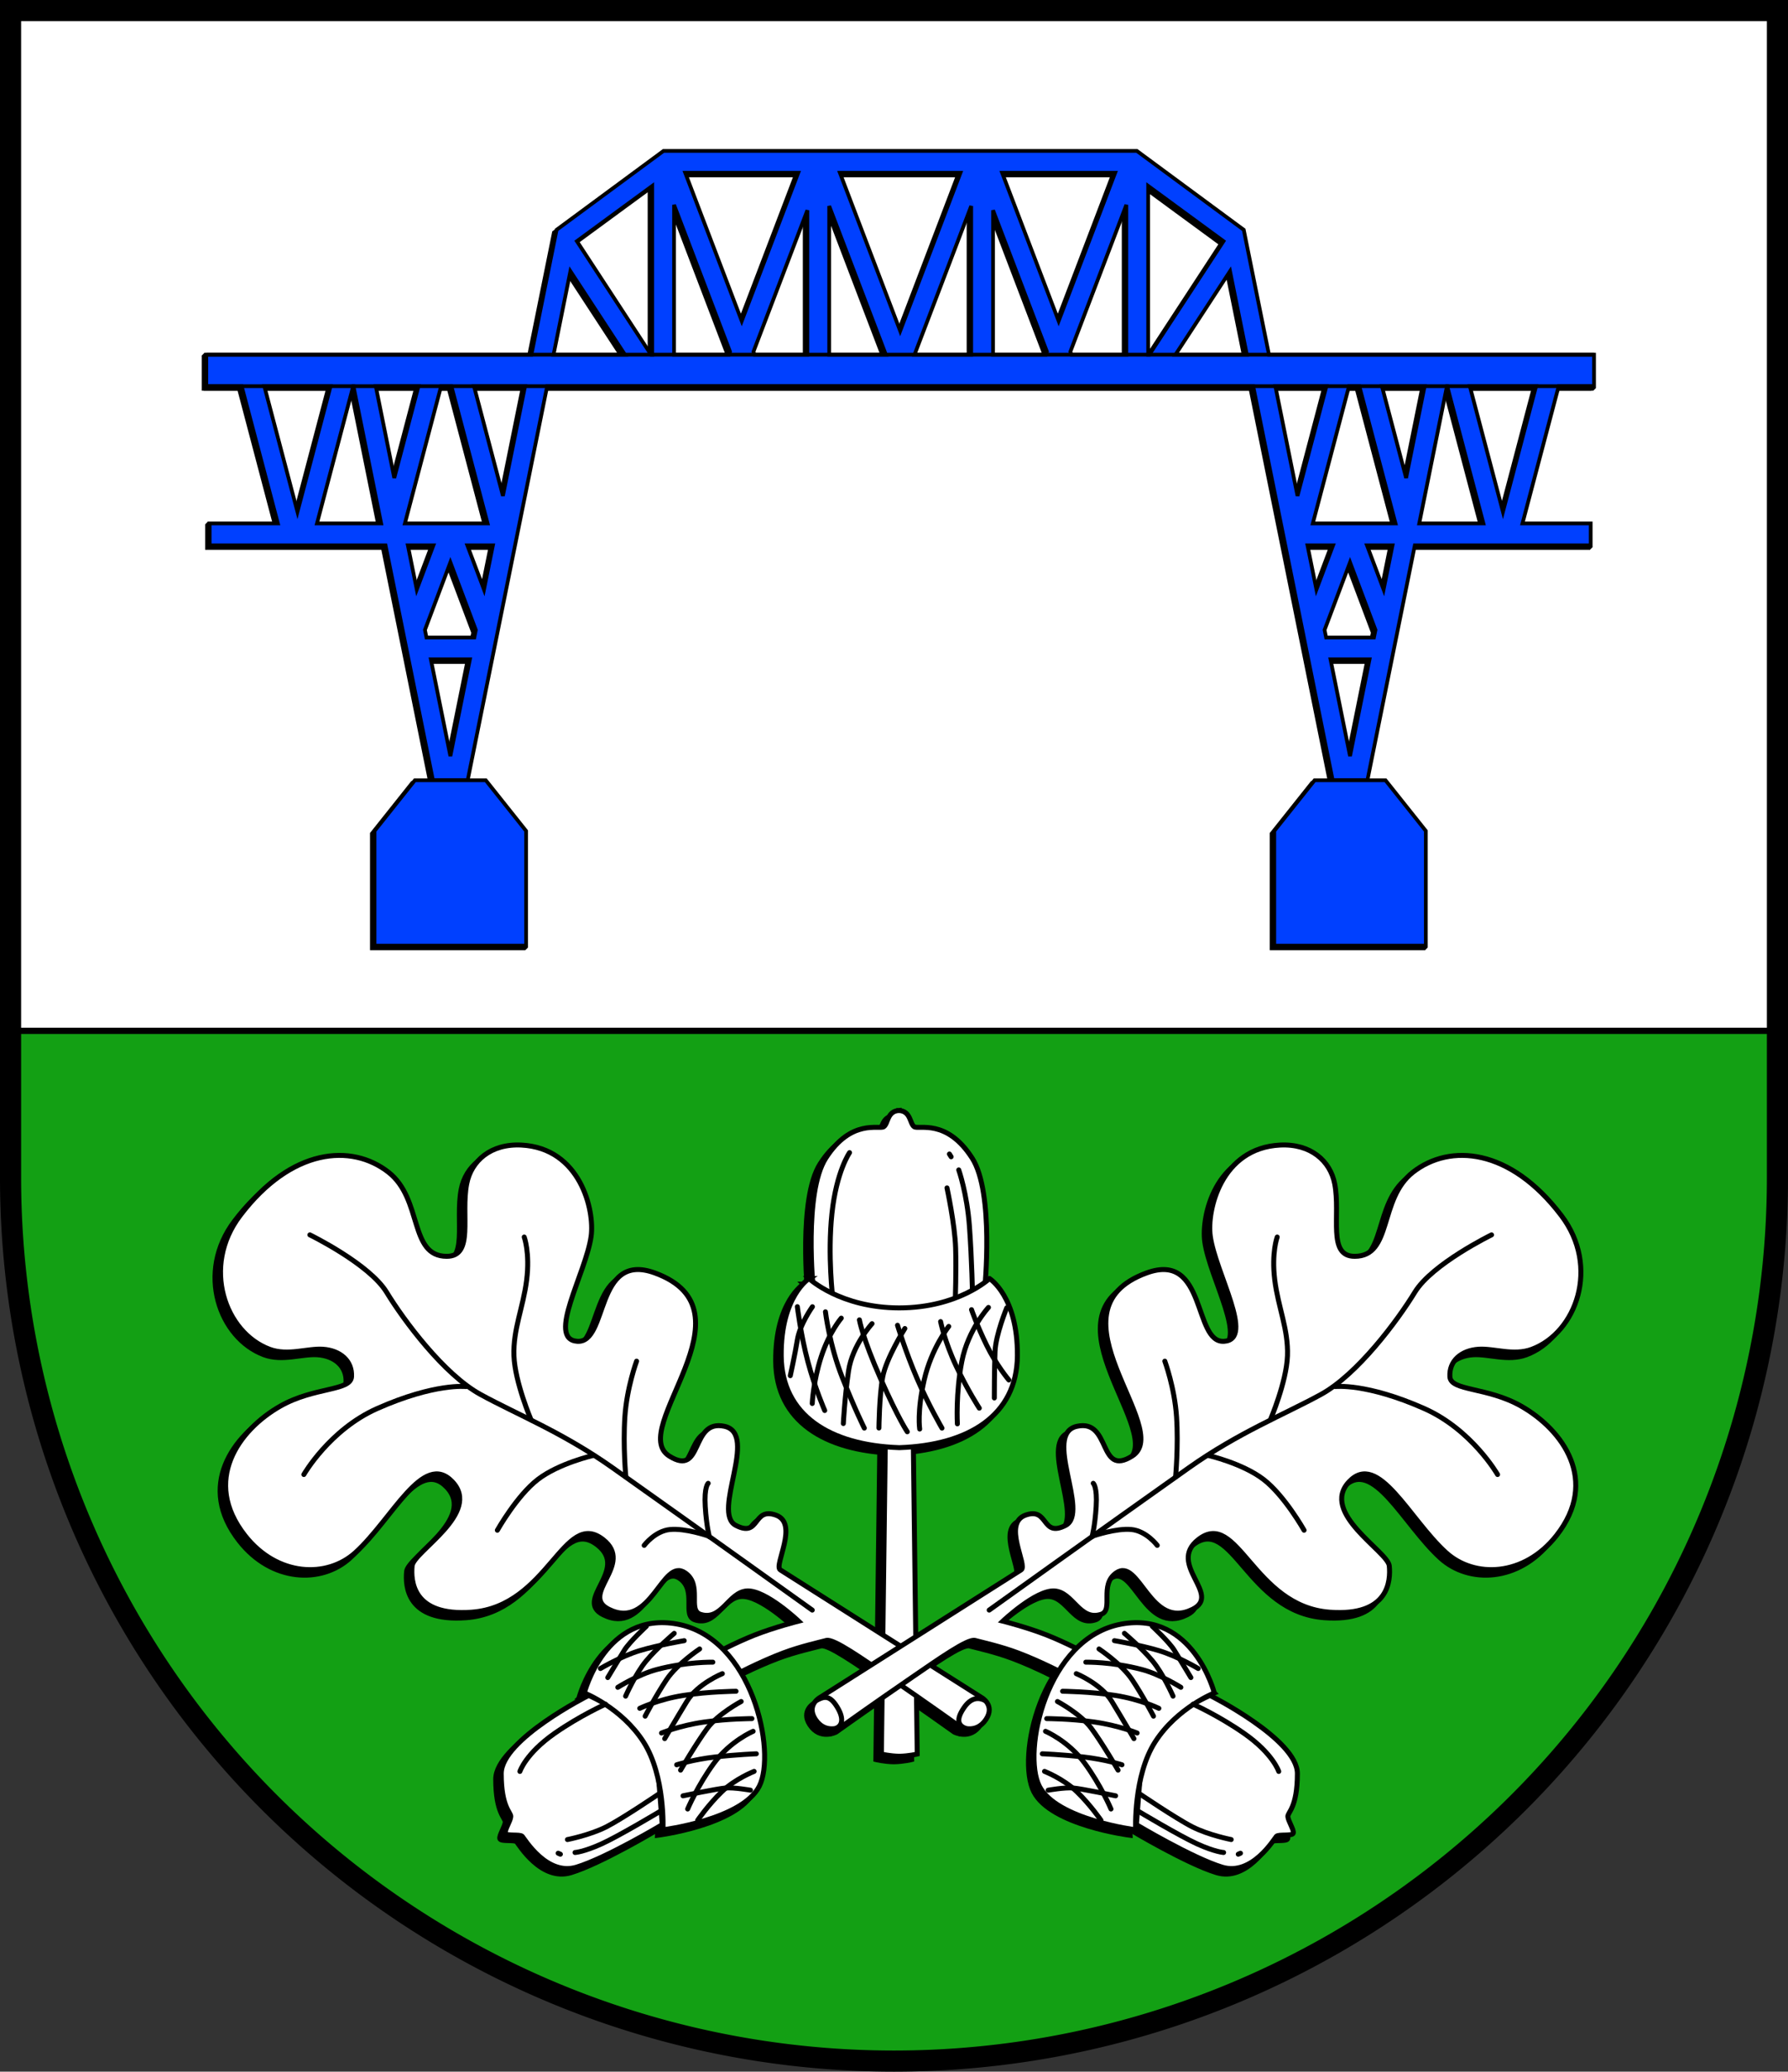 <?xml version="1.0" encoding="UTF-8" standalone="no"?>
<!-- Created with Inkscape (http://www.inkscape.org/) -->

<svg
   width="143.908mm"
   height="166.732mm"
   viewBox="0 0 143.908 166.732"
   version="1.1"
   id="svg3719"
   inkscape:version="1.2.2 (732a01da63, 2022-12-09)"
   sodipodi:docname="Wappen Hochdonn2.svg"
   xmlns:inkscape="http://www.inkscape.org/namespaces/inkscape"
   xmlns:sodipodi="http://sodipodi.sourceforge.net/DTD/sodipodi-0.dtd"
   xmlns="http://www.w3.org/2000/svg"
   xmlns:svg="http://www.w3.org/2000/svg">
  <rect x="0" y="0" width="143.908" height="166.732" fill="#333333" stroke="none"/>
  <sodipodi:namedview
     id="namedview3721"
     pagecolor="#ffffff"
     bordercolor="#666666"
     borderopacity="1.0"
     inkscape:showpageshadow="2"
     inkscape:pageopacity="0.0"
     inkscape:pagecheckerboard="false"
     inkscape:deskcolor="#d1d1d1"
     inkscape:document-units="mm"
     showgrid="false"
     inkscape:zoom="0.84942223"
     inkscape:cx="272.53819"
     inkscape:cy="316.09721"
     inkscape:current-layer="layer1"
     showguides="true" />
  <defs
     id="defs3716" />
  <g
     inkscape:label="Ebene 1"
     inkscape:groupmode="layer"
     id="layer1"
     transform="translate(-534.631,-68.909)">
    <g
       id="g3310"
       transform="translate(319.653,200.326)">
      <path
         id="path947"
         style="fill:#ffffff;stroke:none;stroke-width:1.7;stroke-linecap:round;stroke-dasharray:none"
         d="m 215.828,-130.567 v 93.928 a 71.104,71.104 0 0 0 71.104,71.104 71.104,71.104 0 0 0 71.104,-71.104 v -93.928 z" />
      <path
         id="rect1168"
         style="fill:#13a014;fill-opacity:1;stroke:#000000;stroke-width:0.5;stroke-linecap:round;stroke-dasharray:none"
         d="m 215.828,-48.451 v 11.813 a 71.104,71.104 0 0 0 71.104,71.104 71.104,71.104 0 0 0 71.104,-71.104 v -11.813 z" />
      <path
         id="path2392"
         style="fill:none;stroke:#000000;stroke-width:1.7;stroke-linecap:round;stroke-dasharray:none"
         d="m 215.828,-130.567 v 93.928 a 71.104,71.104 0 0 0 71.104,71.104 71.104,71.104 0 0 0 71.104,-71.104 v -93.928 z" />
      <g
         id="g2193"
         transform="translate(-29.233,-119.422)">
        <g
           id="g2137"
           transform="translate(-156.051,-73.628)">
          <g
             id="g2121"
             style="fill:#000000;stroke:#000000"
             transform="translate(-0.215,0.215)">
            <g
               id="g2115"
               transform="translate(147.871,1.258)"
               style="fill:#000000;stroke:#000000">
              <path
                 id="path2109"
                 style="fill:#000000;fill-opacity:1;stroke:#000000;stroke-width:0.3;stroke-dasharray:none"
                 d="m 305.796,72.52 -7.909,5.837 -0.697,0.514 -0.252,1.249 -1.777,8.799 h -13.04 -1.794 -11.33 v 2.537 h 2.847 l 2.913,11.047 h -5.49 v 1.758 h 2.977 2.977 2.216 5.257 0.727 l 0.473,2.344 0.436,2.16 0.436,2.16 v 5.2e-4 l 0.149,0.74 h 5.1e-4 l 0.232,1.149 v 5.2e-4 l 0.335,1.662 1.754,8.697 h 2.796 l 1.985,-9.844 v -5.2e-4 l 0.335,-1.66 0.152,-0.755 0.425,-2.105 0.159,-0.788 0.788,-3.906 0.357,-1.769 0.232,-1.152 1.964,-9.738 h 28.413 28.413 l 1.964,9.738 0.232,1.152 0.357,1.769 0.788,3.906 0.159,0.788 0.425,2.105 0.152,0.755 0.335,1.66 v 5.2e-4 l 1.985,9.844 h 2.796 l 1.754,-8.697 0.335,-1.662 v -5.2e-4 l 0.232,-1.149 h 5.2e-4 l 0.149,-0.74 v -5.2e-4 l 0.436,-2.16 0.436,-2.16 0.473,-2.344 h 0.727 5.257 2.216 2.977 2.977 v -1.758 h -5.49 l 2.913,-11.047 h 2.847 V 88.919 h -11.33 -1.794 -13.04 l -1.777,-8.799 -0.252,-1.249 -0.697,-0.514 -7.909,-5.837 h -0.15 -2.781 -16.116 -16.116 -2.781 z m 1.744,1.758 h 9.101 l -4.55,11.936 z m 12.449,0 h 4.854 4.854 l -4.854,12.734 z m 13.058,0 h 9.101 l -4.551,11.936 z m -28.162,1.061 V 88.919 h -0.095 l -5.969,-9.132 z m 39.917,0 6.064,4.448 -5.969,9.132 h -0.095 z m -38.159,1.521 4.507,11.822 -0.09,0.238 h -4.416 z m 36.402,0 V 88.919 h -4.416 l -0.09,-0.238 z m -23.916,0.096 4.561,11.964 h -4.561 z m 11.43,0 V 88.919 h -4.561 z m -13.187,0.341 V 88.919 h -4.25 l -0.09,-0.238 z m 14.945,0 4.34,11.385 -0.09,0.238 h -4.25 z m -34.018,4.904 4.392,6.719 h -5.747 z m 53.091,0 1.355,6.719 h -5.747 z m -77.725,9.256 h 5.334 l -2.667,10.114 z m 7.152,0 h 0.024 l 2.228,11.047 h -5.166 z m 1.818,0 h 3.439 l -1.949,7.389 z m 5.257,0 h 0.832 l 2.913,11.047 h -6.658 z m 2.649,0 h 4.11 l -1.782,8.827 z m 64.498,0 h 4.11 l -2.328,8.827 z m 5.927,0 h 0.832 l 2.913,11.047 h -6.658 z m 2.649,0 h 3.439 l -1.49,7.389 z m 5.233,0 h 0.024 l 2.913,11.047 h -5.166 z m 1.842,0 h 5.334 l -2.667,10.114 z M 285.217,104.261 h 2.06 l -1.342,3.563 z m 4.785,0 h 2.063 l -0.72,3.566 z m 67.622,0 h 2.063 l -1.343,3.566 z m 4.787,0 h 2.06 l -0.719,3.563 z m -73.771,1.37 2.049,5.444 -0.122,0.608 h -3.852 l -0.123,-0.611 z m 72.409,0 2.048,5.441 -0.123,0.611 h -3.852 l -0.122,-0.608 z m -73.98,7.81 h 3.143 l -1.572,7.787 z m 72.408,0 h 3.143 l -1.571,7.787 z" />
              <path
                 id="path2111"
                 style="fill:#000000;fill-opacity:1;stroke:#000000;stroke-width:0.3;stroke-dasharray:none"
                 d="m 285.782,123.173 -3.246,4.079 v 9.233 h 6.1 6.1 v -9.233 l -3.246,-4.079 h -2.854 z" />
              <path
                 id="path2113"
                 style="fill:#000000;fill-opacity:1;stroke:#000000;stroke-width:0.3;stroke-dasharray:none"
                 d="m 363.905,123.173 3.246,4.079 v 9.233 h -6.1 -6.1 v -9.233 l 3.246,-4.079 h 2.854 z"
                 inkscape:transform-center-x="-36.207601"
                 inkscape:transform-center-y="15.730932" />
            </g>
            <path
               style="fill:#000000;fill-opacity:1;stroke:#000000;stroke-width:0.3;stroke-dasharray:none"
               d="M 416.87,90.178 H 528.559"
               id="path2117" />
            <path
               style="fill:#000000;fill-opacity:1;stroke:#000000;stroke-width:0.3;stroke-dasharray:none"
               d="M 416.87,92.714 H 528.559"
               id="path2119" />
          </g>
          <g
             id="g2107">
            <g
               id="g1965"
               transform="translate(147.871,1.258)">
              <path
                 id="rect1080"
                 style="fill:#0040ff;fill-opacity:1;stroke:#000000;stroke-width:0.3;stroke-dasharray:none"
                 d="m 305.796,72.52 -7.909,5.837 -0.697,0.514 -0.252,1.249 -1.777,8.799 h -13.04 -1.794 -11.33 v 2.537 h 2.847 l 2.913,11.047 h -5.49 v 1.758 h 2.977 2.977 2.216 5.257 0.727 l 0.473,2.344 0.436,2.16 0.436,2.16 v 5.2e-4 l 0.149,0.74 h 5.1e-4 l 0.232,1.149 v 5.2e-4 l 0.335,1.662 1.754,8.697 h 2.796 l 1.985,-9.844 v -5.2e-4 l 0.335,-1.66 0.152,-0.755 0.425,-2.105 0.159,-0.788 0.788,-3.906 0.357,-1.769 0.232,-1.152 1.964,-9.738 h 28.413 28.413 l 1.964,9.738 0.232,1.152 0.357,1.769 0.788,3.906 0.159,0.788 0.425,2.105 0.152,0.755 0.335,1.66 v 5.2e-4 l 1.985,9.844 h 2.796 l 1.754,-8.697 0.335,-1.662 v -5.2e-4 l 0.232,-1.149 h 5.2e-4 l 0.149,-0.74 v -5.2e-4 l 0.436,-2.16 0.436,-2.16 0.473,-2.344 h 0.727 5.257 2.216 2.977 2.977 v -1.758 h -5.49 l 2.913,-11.047 h 2.847 V 88.919 h -11.33 -1.794 -13.04 l -1.777,-8.799 -0.252,-1.249 -0.697,-0.514 -7.909,-5.837 h -0.15 -2.781 -16.116 -16.116 -2.781 z m 1.744,1.758 h 9.101 l -4.55,11.936 z m 12.449,0 h 4.854 4.854 l -4.854,12.734 z m 13.058,0 h 9.101 l -4.551,11.936 z m -28.162,1.061 V 88.919 h -0.095 l -5.969,-9.132 z m 39.917,0 6.064,4.448 -5.969,9.132 h -0.095 z m -38.159,1.521 4.507,11.822 -0.09,0.238 h -4.416 z m 36.402,0 V 88.919 h -4.416 l -0.09,-0.238 z m -23.916,0.096 4.561,11.964 h -4.561 z m 11.43,0 V 88.919 h -4.561 z m -13.187,0.341 V 88.919 h -4.25 l -0.09,-0.238 z m 14.945,0 4.34,11.385 -0.09,0.238 h -4.25 z m -34.018,4.904 4.392,6.719 h -5.747 z m 53.091,0 1.355,6.719 h -5.747 z m -77.725,9.256 h 5.334 l -2.667,10.114 z m 7.152,0 h 0.024 l 2.228,11.047 h -5.166 z m 1.818,0 h 3.439 l -1.949,7.389 z m 5.257,0 h 0.832 l 2.913,11.047 h -6.658 z m 2.649,0 h 4.11 l -1.782,8.827 z m 64.498,0 h 4.11 l -2.328,8.827 z m 5.927,0 h 0.832 l 2.913,11.047 h -6.658 z m 2.649,0 h 3.439 l -1.49,7.389 z m 5.233,0 h 0.024 l 2.913,11.047 h -5.166 z m 1.842,0 h 5.334 l -2.667,10.114 z M 285.217,104.261 h 2.06 l -1.342,3.563 z m 4.785,0 h 2.063 l -0.72,3.566 z m 67.622,0 h 2.063 l -1.343,3.566 z m 4.787,0 h 2.06 l -0.719,3.563 z m -73.771,1.37 2.049,5.444 -0.122,0.608 h -3.852 l -0.123,-0.611 z m 72.409,0 2.048,5.441 -0.123,0.611 h -3.852 l -0.122,-0.608 z m -73.98,7.81 h 3.143 l -1.572,7.787 z m 72.408,0 h 3.143 l -1.571,7.787 z" />
              <path
                 id="path1953"
                 style="fill:#0040ff;fill-opacity:1;stroke:#000000;stroke-width:0.3;stroke-dasharray:none"
                 d="m 285.782,123.173 -3.246,4.079 v 9.233 h 6.1 6.1 v -9.233 l -3.246,-4.079 h -2.854 z" />
              <path
                 id="path1958"
                 style="fill:#0040ff;fill-opacity:1;stroke:#000000;stroke-width:0.3;stroke-dasharray:none"
                 d="m 363.905,123.173 3.246,4.079 v 9.233 h -6.1 -6.1 v -9.233 l 3.246,-4.079 h 2.854 z"
                 inkscape:transform-center-x="-36.207601"
                 inkscape:transform-center-y="15.730932" />
            </g>
            <path
               style="fill:none;fill-opacity:1;stroke:#000000;stroke-width:0.3;stroke-dasharray:none"
               d="M 416.87,90.178 H 528.559"
               id="path2031" />
            <path
               style="fill:none;fill-opacity:1;stroke:#000000;stroke-width:0.3;stroke-dasharray:none"
               d="M 416.87,92.714 H 528.559"
               id="path2087" />
          </g>
        </g>
        <path
           style="fill:#000000;fill-opacity:1;stroke:none;stroke-width:0.3;stroke-dasharray:none"
           d="m 260.454,16.614 0.215,-0.215 0.15,0.15 -0.15,0.327 z"
           id="path2160" />
        <path
           style="fill:#000000;fill-opacity:1;stroke:none;stroke-width:0.3;stroke-dasharray:none"
           d="m 260.73,30.201 0.209,-0.216 0.15,0.246 -0.215,0.145 z"
           id="path2162" />
        <path
           style="fill:#000000;fill-opacity:1;stroke:none;stroke-width:0.3;stroke-dasharray:none"
           d="m 286.492,64.48 0.215,-0.215 c 0,0 -0.15,-0.15 -0.15,-0.15 0,0 -0.215,0 -0.215,0 z"
           id="path2164" />
        <path
           style="fill:#000000;fill-opacity:1;stroke:none;stroke-width:0.3;stroke-dasharray:none"
           d="m 358.907,64.48 0.214,-0.214 c 0,0 -0.153,-0.143 -0.167,-0.136 -0.014,0.007 -0.249,0.163 -0.252,0.177 -0.003,0.014 0.205,0.172 0.205,0.172 z"
           id="path2166" />
        <path
           style="fill:#000000;fill-opacity:1;stroke:none;stroke-width:0.3;stroke-dasharray:none"
           d="m 372.173,32.258 0.216,-0.212 -0.261,-0.198 -0.136,0.219 z"
           id="path2168" />
        <path
           style="fill:#000000;fill-opacity:1;stroke:none;stroke-width:0.3;stroke-dasharray:none"
           d="m 372.444,19.452 0.212,-0.209 -0.17,-0.198 c 0,0 -0.25,0.156 -0.25,0.181 0,0.024 0.209,0.226 0.209,0.226 z"
           id="path2170" />
      </g>
      <g
         id="g3114"
         transform="translate(1.78,-122.526)">
        <g
           id="g2946"
           style="fill:#000000;stroke:#000000"
           transform="translate(-168.257,-98.993)">
          <path
             id="path2781"
             style="fill:#000000;fill-opacity:1;stroke:#000000;stroke-width:0.4;stroke-linecap:round;stroke-dasharray:none"
             d="m 453.392,205.316 -1.123,1.035 -0.32,25.366 c 0,0 0.664,0.165 1.442,0.179 0.779,-0.014 1.442,-0.179 1.442,-0.179 l -0.32,-25.366 z"
             sodipodi:nodetypes="ccccccc" />
          <g
             id="g2904"
             style="fill:#000000;stroke:#000000">
            <g
               id="g2801"
               style="fill:#000000;stroke:#000000">
              <path
                 style="fill:#000000;fill-opacity:1;stroke:#000000;stroke-width:0.4;stroke-dasharray:none"
                 d="m 460.01,227.169 c 0,0 1.112,0.612 0.362,1.752 -0.832,1.263 -2.113,0.584 -2.113,0.584 0,0 -2.774,-1.981 -5.671,-3.966 -2.13,-1.459 -4.48,-3.125 -5.064,-2.967 -0.589,0.16 -2.048,0.474 -3.46,1.005 -1.888,0.709 -3.932,1.789 -3.932,1.789 l -1.573,-1.73 c 0,0 1.593,-0.865 3.186,-1.494 1.593,-0.629 3.539,-1.121 3.539,-1.121 0,0 -2.646,-2.513 -4.148,-2.43 -1.502,0.083 -2.041,2.456 -3.762,1.877 -1.037,-0.349 0.189,-2.374 -1.224,-3.337 -1.86,-1.269 -2.704,4.645 -6.137,2.936 -2.385,-1.187 2.075,-3.609 -0.454,-5.606 -3.181,-2.511 -4.396,5.388 -10.595,5.84 -4.782,0.348 -4.894,-2.558 -4.783,-3.726 0.111,-1.168 5.631,-4.262 3.226,-6.785 -2.343,-2.457 -4.809,3.006 -7.79,5.713 -2.292,2.081 -6.298,1.935 -8.895,-1.375 -3.461,-4.41 -0.513,-8.499 2.844,-10.41 2.74,-1.56 5.674,-1.201 5.738,-2.374 0.069,-1.263 -0.905,-2.11 -2.301,-2.207 -1.244,-0.086 -2.823,0.552 -4.298,0.003 -3.586,-1.335 -5.496,-6.644 -2.372,-10.762 4.116,-5.426 8.959,-5.819 11.939,-3.491 2.779,2.171 1.638,6.769 4.691,6.773 2.228,0.002 1.114,-3.282 1.613,-5.843 0.358,-1.839 1.93,-3.235 4.394,-3.112 4.755,0.239 5.908,5.258 5.617,7.341 -0.413,2.959 -3.615,8.287 -1.112,8.454 2.503,0.167 1.386,-7.265 6.229,-5.506 8.348,3.033 -2.242,12.582 1.168,14.739 2.765,1.749 1.669,-3.003 4.449,-2.392 2.781,0.612 -1.057,6.95 0.91,7.973 1.966,1.023 1.337,-1.494 3.225,-0.826 1.888,0.669 -0.197,4.051 0.354,4.405 0.551,0.354 16.201,10.278 16.201,10.278 z"
                 id="path2783"
                 sodipodi:nodetypes="cscsssccscssssssssssssssssssssssssssscc" />
              <path
                 style="fill:#000000;fill-opacity:1;stroke:#000000;stroke-width:0.4;stroke-dasharray:none"
                 d="m 460.311,227.414 c -0.51,-0.259 -1.122,-0.292 -1.715,0.574 -0.654,0.955 -0.491,1.437 0.158,1.674"
                 id="path2785"
                 sodipodi:nodetypes="csc" />
              <path
                 style="fill:#000000;fill-opacity:1;stroke:#000000;stroke-width:0.4;stroke-linecap:round;stroke-dasharray:none"
                 d="m 405.95,189.933 c 0,0 4.783,2.336 6.174,4.616 1.39,2.28 4.616,6.618 7.564,8.231 2.948,1.613 6.618,3.059 10.623,5.895 6.871,4.867 16.073,11.457 16.073,11.457"
                 id="path2787"
                 sodipodi:nodetypes="csssc" />
              <path
                 style="fill:#000000;fill-opacity:1;stroke:#000000;stroke-width:0.4;stroke-linecap:round;stroke-dasharray:none"
                 d="m 405.465,209.221 c 0,0 2.067,-3.608 5.899,-5.309 4.661,-2.069 7.158,-1.77 7.158,-1.77"
                 id="path2789"
                 sodipodi:nodetypes="csc" />
              <path
                 style="fill:#000000;fill-opacity:1;stroke:#000000;stroke-width:0.4;stroke-linecap:round;stroke-dasharray:none"
                 d="m 423.201,190.108 c 0,0 0.472,1.258 0.197,3.461 -0.275,2.202 -1.101,3.972 -1.023,6.096 0.079,2.124 1.376,5.152 1.376,5.152"
                 id="path2791" />
              <path
                 style="fill:#000000;fill-opacity:1;stroke:#000000;stroke-width:0.4;stroke-linecap:round;stroke-dasharray:none"
                 d="m 432.247,200.097 c 0,0 -0.787,2.124 -0.944,4.483 -0.157,2.36 0.079,4.837 0.079,4.837"
                 id="path2793" />
              <path
                 style="fill:#000000;fill-opacity:1;stroke:#000000;stroke-width:0.4;stroke-linecap:round;stroke-dasharray:none"
                 d="m 428.747,207.688 c 0,0 -2.753,0.629 -4.444,1.927 -1.691,1.298 -3.264,4.09 -3.264,4.09"
                 id="path2795" />
              <path
                 style="fill:#000000;fill-opacity:1;stroke:#000000;stroke-width:0.4;stroke-linecap:round;stroke-dasharray:none"
                 d="m 438.008,209.929 c 0,0 -0.334,0.275 -0.236,1.868 0.098,1.593 0.334,2.438 0.334,2.438"
                 id="path2797" />
              <path
                 style="fill:#000000;fill-opacity:1;stroke:#000000;stroke-width:0.4;stroke-linecap:round;stroke-dasharray:none"
                 d="m 432.856,214.924 c 0,0 0.865,-1.16 2.084,-1.278 1.219,-0.118 3.048,0.511 3.048,0.511"
                 id="path2799" />
            </g>
            <g
               id="g2821"
               transform="matrix(-1,0,0,1,907.008,0)"
               style="fill:#000000;stroke:#000000">
              <path
                 style="fill:#000000;fill-opacity:1;stroke:#000000;stroke-width:0.4;stroke-dasharray:none"
                 d="m 460.01,227.169 c 0,0 1.112,0.612 0.362,1.752 -0.832,1.263 -2.113,0.584 -2.113,0.584 0,0 -2.774,-1.981 -5.671,-3.966 -2.13,-1.459 -4.48,-3.125 -5.064,-2.967 -0.589,0.16 -2.048,0.474 -3.46,1.005 -1.888,0.709 -3.932,1.789 -3.932,1.789 l -1.573,-1.73 c 0,0 1.593,-0.865 3.186,-1.494 1.593,-0.629 3.539,-1.121 3.539,-1.121 0,0 -2.646,-2.513 -4.148,-2.43 -1.502,0.083 -2.041,2.456 -3.762,1.877 -1.037,-0.349 0.189,-2.374 -1.224,-3.337 -1.86,-1.269 -2.704,4.645 -6.137,2.936 -2.385,-1.187 2.075,-3.609 -0.454,-5.606 -3.181,-2.511 -4.396,5.388 -10.595,5.84 -4.782,0.348 -4.894,-2.558 -4.783,-3.726 0.111,-1.168 5.631,-4.262 3.226,-6.785 -2.343,-2.457 -4.809,3.006 -7.79,5.713 -2.292,2.081 -6.298,1.935 -8.895,-1.375 -3.461,-4.41 -0.513,-8.499 2.844,-10.41 2.74,-1.56 5.674,-1.201 5.738,-2.374 0.069,-1.263 -0.905,-2.11 -2.301,-2.207 -1.244,-0.086 -2.823,0.552 -4.298,0.003 -3.586,-1.335 -5.496,-6.644 -2.372,-10.762 4.116,-5.426 8.959,-5.819 11.939,-3.491 2.779,2.171 1.638,6.769 4.691,6.773 2.228,0.002 1.114,-3.282 1.613,-5.843 0.358,-1.839 1.93,-3.235 4.394,-3.112 4.755,0.239 5.908,5.258 5.617,7.341 -0.413,2.959 -3.615,8.287 -1.112,8.454 2.503,0.167 1.386,-7.265 6.229,-5.506 8.348,3.033 -2.242,12.582 1.168,14.739 2.765,1.749 1.669,-3.003 4.449,-2.392 2.781,0.612 -1.057,6.95 0.91,7.973 1.966,1.023 1.337,-1.494 3.225,-0.826 1.888,0.669 -0.197,4.051 0.354,4.405 0.551,0.354 16.201,10.278 16.201,10.278 z"
                 id="path2803"
                 sodipodi:nodetypes="cscsssccscssssssssssssssssssssssssssscc" />
              <path
                 style="fill:#000000;fill-opacity:1;stroke:#000000;stroke-width:0.4;stroke-dasharray:none"
                 d="m 460.311,227.414 c -0.51,-0.259 -0.983,-0.528 -1.576,0.338 -0.654,0.955 -0.63,1.673 0.019,1.91"
                 id="path2805"
                 sodipodi:nodetypes="csc" />
              <path
                 style="fill:#000000;fill-opacity:1;stroke:#000000;stroke-width:0.4;stroke-linecap:round;stroke-dasharray:none"
                 d="m 405.95,189.933 c 0,0 4.783,2.336 6.174,4.616 1.39,2.28 4.616,6.618 7.564,8.231 2.948,1.613 6.618,3.059 10.623,5.895 6.871,4.867 16.073,11.457 16.073,11.457"
                 id="path2807"
                 sodipodi:nodetypes="csssc" />
              <path
                 style="fill:#000000;fill-opacity:1;stroke:#000000;stroke-width:0.4;stroke-linecap:round;stroke-dasharray:none"
                 d="m 405.465,209.221 c 0,0 2.067,-3.608 5.899,-5.309 4.661,-2.069 7.158,-1.77 7.158,-1.77"
                 id="path2809"
                 sodipodi:nodetypes="csc" />
              <path
                 style="fill:#000000;fill-opacity:1;stroke:#000000;stroke-width:0.4;stroke-linecap:round;stroke-dasharray:none"
                 d="m 423.201,190.108 c 0,0 0.472,1.258 0.197,3.461 -0.275,2.202 -1.101,3.972 -1.023,6.096 0.079,2.124 1.376,5.152 1.376,5.152"
                 id="path2811" />
              <path
                 style="fill:#000000;fill-opacity:1;stroke:#000000;stroke-width:0.4;stroke-linecap:round;stroke-dasharray:none"
                 d="m 432.247,200.097 c 0,0 -0.787,2.124 -0.944,4.483 -0.157,2.36 0.079,4.837 0.079,4.837"
                 id="path2813" />
              <path
                 style="fill:#000000;fill-opacity:1;stroke:#000000;stroke-width:0.4;stroke-linecap:round;stroke-dasharray:none"
                 d="m 428.747,207.688 c 0,0 -2.753,0.629 -4.444,1.927 -1.691,1.298 -3.264,4.09 -3.264,4.09"
                 id="path2815" />
              <path
                 style="fill:#000000;fill-opacity:1;stroke:#000000;stroke-width:0.4;stroke-linecap:round;stroke-dasharray:none"
                 d="m 438.008,209.929 c 0,0 -0.334,0.275 -0.236,1.868 0.098,1.593 0.334,2.438 0.334,2.438"
                 id="path2817" />
              <path
                 style="fill:#000000;fill-opacity:1;stroke:#000000;stroke-width:0.4;stroke-linecap:round;stroke-dasharray:none"
                 d="m 432.856,214.924 c 0,0 0.865,-1.16 2.084,-1.278 1.219,-0.118 3.048,0.511 3.048,0.511"
                 id="path2819" />
            </g>
            <g
               id="g2862"
               style="fill:#000000;stroke:#000000">
              <path
                 style="fill:#000000;fill-opacity:1;stroke:#000000;stroke-width:0.4;stroke-linecap:round;stroke-dasharray:none"
                 d="m 428.393,226.997 c 0,0 -7.04,3.539 -7.04,6.292 0,2.753 0.787,3.107 0.767,3.461 -0.02,0.354 -0.511,1.081 -0.433,1.337 0.079,0.256 1.18,0.059 1.357,0.256 0.177,0.197 1.966,3.205 4.365,2.478 2.399,-0.728 6.902,-3.421 6.902,-3.421 l -0.61,-7.846 z"
                 id="path2824"
                 sodipodi:nodetypes="csssssccc" />
              <path
                 style="fill:#000000;fill-opacity:1;stroke:#000000;stroke-width:0.4;stroke-linecap:round;stroke-dasharray:none"
                 d="m 428.039,226.801 c 0,0 1.694,-6.596 7.472,-5.545 6.056,1.101 8.011,10.307 6.607,13.057 -1.377,2.698 -7.747,3.5 -7.747,3.5 0,0 0.197,-4.326 -1.573,-7.079 -1.77,-2.753 -4.759,-3.933 -4.759,-3.933 z"
                 id="path2826"
                 sodipodi:nodetypes="csscsc" />
              <path
                 style="fill:#000000;fill-opacity:1;stroke:#000000;stroke-width:0.4;stroke-linecap:round;stroke-dasharray:none"
                 d="m 429.749,227.705 c 0,0 -2.054,0.921 -4.09,2.34 -2.344,1.633 -2.805,3.073 -2.805,3.073"
                 id="path2828"
                 sodipodi:nodetypes="csc" />
              <path
                 style="fill:#000000;fill-opacity:1;stroke:#000000;stroke-width:0.4;stroke-linecap:round;stroke-dasharray:none"
                 d="m 434.134,234.863 c 0,0 -3.009,2.045 -4.326,2.714 -1.317,0.669 -3.127,1.023 -3.127,1.023"
                 id="path2830" />
              <path
                 style="fill:#000000;fill-opacity:1;stroke:#000000;stroke-width:0.4;stroke-linecap:round;stroke-dasharray:none"
                 d="m 434.193,236.298 c 0,0 -3.343,2.006 -4.778,2.655 -1.435,0.649 -2.124,0.688 -2.124,0.688"
                 id="path2832" />
              <path
                 style="fill:#000000;fill-opacity:1;stroke:#000000;stroke-width:0.4;stroke-linecap:round;stroke-dasharray:none"
                 d="m 425.935,239.7 0.177,0.079"
                 id="path2834" />
              <path
                 style="fill:#000000;fill-opacity:1;stroke:#000000;stroke-width:0.4;stroke-linecap:round;stroke-dasharray:none"
                 d="m 429.336,224.834 c 0,0 1.652,-0.983 3.146,-1.435 1.494,-0.452 3.598,-0.806 3.598,-0.806"
                 id="path2836" />
              <path
                 style="fill:#000000;fill-opacity:1;stroke:#000000;stroke-width:0.4;stroke-linecap:round;stroke-dasharray:none"
                 d="m 430.733,226.348 c 0,0 1.637,-1.036 3.146,-1.435 2.379,-0.629 4.503,-0.59 4.503,-0.59"
                 id="path2838"
                 sodipodi:nodetypes="csc" />
              <path
                 style="fill:#000000;fill-opacity:1;stroke:#000000;stroke-width:0.4;stroke-linecap:round;stroke-dasharray:none"
                 d="m 432.502,228.04 c 0,0 1.494,-0.728 3.52,-1.042 2.025,-0.315 4.228,-0.334 4.228,-0.334"
                 id="path2840" />
              <path
                 style="fill:#000000;fill-opacity:1;stroke:#000000;stroke-width:0.4;stroke-linecap:round;stroke-dasharray:none"
                 d="m 434.252,230.026 c 0,0 1.494,-0.61 3.441,-0.885 1.947,-0.275 3.834,-0.275 3.834,-0.275"
                 id="path2842" />
              <path
                 style="fill:#000000;fill-opacity:1;stroke:#000000;stroke-width:0.4;stroke-linecap:round;stroke-dasharray:none"
                 d="m 435.472,232.582 c 0,0 1.357,-0.433 3.107,-0.629 1.75,-0.197 3.304,-0.256 3.304,-0.256"
                 id="path2844" />
              <path
                 style="fill:#000000;fill-opacity:1;stroke:#000000;stroke-width:0.4;stroke-linecap:round;stroke-dasharray:none"
                 d="m 435.983,235.079 c 0,0 2.733,-0.57 3.421,-0.629 0.688,-0.059 2.006,0.177 2.006,0.177"
                 id="path2846" />
              <path
                 style="fill:#000000;fill-opacity:1;stroke:#000000;stroke-width:0.4;stroke-linecap:round;stroke-dasharray:none"
                 d="m 433.033,221.433 c 0,0 -1.357,1.258 -1.77,1.927 -0.413,0.669 -1.337,2.202 -1.337,2.202"
                 id="path2848" />
              <path
                 style="fill:#000000;fill-opacity:1;stroke:#000000;stroke-width:0.4;stroke-linecap:round;stroke-dasharray:none"
                 d="m 435.275,222.003 c 0,0 -1.396,1.18 -2.261,2.222 -0.865,1.042 -1.652,2.832 -1.652,2.832"
                 id="path2850" />
              <path
                 style="fill:#000000;fill-opacity:1;stroke:#000000;stroke-width:0.4;stroke-linecap:round;stroke-dasharray:none"
                 d="m 437.32,223.261 c 0,0 -1.809,1.199 -2.655,2.458 -0.846,1.258 -1.73,2.95 -1.73,2.95"
                 id="path2852" />
              <path
                 style="fill:#000000;fill-opacity:1;stroke:#000000;stroke-width:0.4;stroke-linecap:round;stroke-dasharray:none"
                 d="m 439.149,225.247 c 0,0 -1.986,0.806 -2.851,2.222 -0.865,1.416 -1.789,3.009 -1.789,3.009"
                 id="path2854" />
              <path
                 style="fill:#000000;fill-opacity:1;stroke:#000000;stroke-width:0.4;stroke-linecap:round;stroke-dasharray:none"
                 d="m 440.663,227.489 c 0,0 -1.848,0.983 -2.714,2.143 -0.865,1.16 -2.163,3.382 -2.163,3.382"
                 id="path2856" />
              <path
                 style="fill:#000000;fill-opacity:1;stroke:#000000;stroke-width:0.4;stroke-linecap:round;stroke-dasharray:none"
                 d="m 441.626,229.888 c 0,0 -1.829,0.767 -3.146,2.556 -1.317,1.789 -2.124,3.697 -2.124,3.697"
                 id="path2858" />
              <path
                 style="fill:#000000;fill-opacity:1;stroke:#000000;stroke-width:0.4;stroke-linecap:round;stroke-dasharray:none"
                 d="m 441.705,233.113 c 0,0 -1.514,0.59 -2.596,1.632 -1.081,1.042 -1.947,2.301 -1.947,2.301"
                 id="path2860" />
            </g>
            <g
               id="g2902"
               inkscape:transform-center-x="-21.439585"
               inkscape:transform-center-y="-31.257185"
               transform="matrix(-1,0,0,1,906.784,0)"
               style="fill:#000000;stroke:#000000">
              <path
                 style="fill:#000000;fill-opacity:1;stroke:#000000;stroke-width:0.4;stroke-linecap:round;stroke-dasharray:none"
                 d="m 428.393,226.997 c 0,0 -7.04,3.539 -7.04,6.292 0,2.753 0.787,3.107 0.767,3.461 -0.02,0.354 -0.511,1.081 -0.433,1.337 0.079,0.256 1.18,0.059 1.357,0.256 0.177,0.197 1.966,3.205 4.365,2.478 2.399,-0.728 6.902,-3.421 6.902,-3.421 l -0.61,-7.846 z"
                 id="path2864"
                 sodipodi:nodetypes="csssssccc" />
              <path
                 style="fill:#000000;fill-opacity:1;stroke:#000000;stroke-width:0.4;stroke-linecap:round;stroke-dasharray:none"
                 d="m 428.039,226.801 c 0,0 1.694,-6.596 7.472,-5.545 6.056,1.101 8.011,10.307 6.607,13.057 -1.377,2.698 -7.747,3.5 -7.747,3.5 0,0 0.197,-4.326 -1.573,-7.079 -1.77,-2.753 -4.759,-3.933 -4.759,-3.933 z"
                 id="path2866"
                 sodipodi:nodetypes="csscsc" />
              <path
                 style="fill:#000000;fill-opacity:1;stroke:#000000;stroke-width:0.4;stroke-linecap:round;stroke-dasharray:none"
                 d="m 429.749,227.705 c 0,0 -2.054,0.921 -4.09,2.34 -2.344,1.633 -2.805,3.073 -2.805,3.073"
                 id="path2868"
                 sodipodi:nodetypes="csc" />
              <path
                 style="fill:#000000;fill-opacity:1;stroke:#000000;stroke-width:0.4;stroke-linecap:round;stroke-dasharray:none"
                 d="m 434.134,234.863 c 0,0 -3.009,2.045 -4.326,2.714 -1.317,0.669 -3.127,1.023 -3.127,1.023"
                 id="path2870" />
              <path
                 style="fill:#000000;fill-opacity:1;stroke:#000000;stroke-width:0.4;stroke-linecap:round;stroke-dasharray:none"
                 d="m 434.193,236.298 c 0,0 -3.343,2.006 -4.778,2.655 -1.435,0.649 -2.124,0.688 -2.124,0.688"
                 id="path2872" />
              <path
                 style="fill:#000000;fill-opacity:1;stroke:#000000;stroke-width:0.4;stroke-linecap:round;stroke-dasharray:none"
                 d="m 425.935,239.7 0.177,0.079"
                 id="path2874" />
              <path
                 style="fill:#000000;fill-opacity:1;stroke:#000000;stroke-width:0.4;stroke-linecap:round;stroke-dasharray:none"
                 d="m 429.336,224.834 c 0,0 1.652,-0.983 3.146,-1.435 1.494,-0.452 3.598,-0.806 3.598,-0.806"
                 id="path2876" />
              <path
                 style="fill:#000000;fill-opacity:1;stroke:#000000;stroke-width:0.4;stroke-linecap:round;stroke-dasharray:none"
                 d="m 430.733,226.348 c 0,0 1.637,-1.036 3.146,-1.435 2.379,-0.629 4.503,-0.59 4.503,-0.59"
                 id="path2878"
                 sodipodi:nodetypes="csc" />
              <path
                 style="fill:#000000;fill-opacity:1;stroke:#000000;stroke-width:0.4;stroke-linecap:round;stroke-dasharray:none"
                 d="m 432.502,228.04 c 0,0 1.494,-0.728 3.52,-1.042 2.025,-0.315 4.228,-0.334 4.228,-0.334"
                 id="path2880" />
              <path
                 style="fill:#000000;fill-opacity:1;stroke:#000000;stroke-width:0.4;stroke-linecap:round;stroke-dasharray:none"
                 d="m 434.252,230.026 c 0,0 1.494,-0.61 3.441,-0.885 1.947,-0.275 3.834,-0.275 3.834,-0.275"
                 id="path2882" />
              <path
                 style="fill:#000000;fill-opacity:1;stroke:#000000;stroke-width:0.4;stroke-linecap:round;stroke-dasharray:none"
                 d="m 435.472,232.582 c 0,0 1.357,-0.433 3.107,-0.629 1.75,-0.197 3.304,-0.256 3.304,-0.256"
                 id="path2884" />
              <path
                 style="fill:#000000;fill-opacity:1;stroke:#000000;stroke-width:0.4;stroke-linecap:round;stroke-dasharray:none"
                 d="m 435.983,235.079 c 0,0 2.733,-0.57 3.421,-0.629 0.688,-0.059 2.006,0.177 2.006,0.177"
                 id="path2886" />
              <path
                 style="fill:#000000;fill-opacity:1;stroke:#000000;stroke-width:0.4;stroke-linecap:round;stroke-dasharray:none"
                 d="m 433.033,221.433 c 0,0 -1.357,1.258 -1.77,1.927 -0.413,0.669 -1.337,2.202 -1.337,2.202"
                 id="path2888" />
              <path
                 style="fill:#000000;fill-opacity:1;stroke:#000000;stroke-width:0.4;stroke-linecap:round;stroke-dasharray:none"
                 d="m 435.275,222.003 c 0,0 -1.396,1.18 -2.261,2.222 -0.865,1.042 -1.652,2.832 -1.652,2.832"
                 id="path2890" />
              <path
                 style="fill:#000000;fill-opacity:1;stroke:#000000;stroke-width:0.4;stroke-linecap:round;stroke-dasharray:none"
                 d="m 437.32,223.261 c 0,0 -1.809,1.199 -2.655,2.458 -0.846,1.258 -1.73,2.95 -1.73,2.95"
                 id="path2892" />
              <path
                 style="fill:#000000;fill-opacity:1;stroke:#000000;stroke-width:0.4;stroke-linecap:round;stroke-dasharray:none"
                 d="m 439.149,225.247 c 0,0 -1.986,0.806 -2.851,2.222 -0.865,1.416 -1.789,3.009 -1.789,3.009"
                 id="path2894" />
              <path
                 style="fill:#000000;fill-opacity:1;stroke:#000000;stroke-width:0.4;stroke-linecap:round;stroke-dasharray:none"
                 d="m 440.663,227.489 c 0,0 -1.848,0.983 -2.714,2.143 -0.865,1.16 -2.163,3.382 -2.163,3.382"
                 id="path2896" />
              <path
                 style="fill:#000000;fill-opacity:1;stroke:#000000;stroke-width:0.4;stroke-linecap:round;stroke-dasharray:none"
                 d="m 441.626,229.888 c 0,0 -1.829,0.767 -3.146,2.556 -1.317,1.789 -2.124,3.697 -2.124,3.697"
                 id="path2898" />
              <path
                 style="fill:#000000;fill-opacity:1;stroke:#000000;stroke-width:0.4;stroke-linecap:round;stroke-dasharray:none"
                 d="m 441.705,233.113 c 0,0 -1.514,0.59 -2.596,1.632 -1.081,1.042 -1.947,2.301 -1.947,2.301"
                 id="path2900" />
            </g>
          </g>
          <g
             id="g2944"
             style="fill:#000000;stroke:#000000">
            <path
               id="path2906"
               style="fill:#000000;fill-opacity:1;stroke:#000000;stroke-width:0.4;stroke-linecap:round;stroke-dasharray:none"
               d="m 453.357,179.922 v 5.2e-4 c -0.952,0.06 -0.856,1.057 -1.216,1.306 -0.361,0.25 -2.615,-0.679 -4.671,2.536 -1.786,2.792 -1.002,10.562 -1.002,10.562 l 6.924,3.267 6.869,-3.267 c 0,0 0.784,-7.77 -1.002,-10.562 -2.057,-3.215 -4.31,-2.285 -4.671,-2.536 -0.361,-0.25 -0.264,-1.246 -1.216,-1.306 v -5.2e-4 c -0.002,1.3e-4 -0.005,-1.4e-4 -0.007,0 -0.002,-1.4e-4 -0.005,1.3e-4 -0.007,0 z"
               sodipodi:nodetypes="ccsscccsscccc" />
            <path
               style="fill:#000000;fill-opacity:1;stroke:#000000;stroke-width:0.4;stroke-linecap:round;stroke-dasharray:none"
               d="m 449.387,183.314 c 0,0 -1.057,1.502 -1.418,4.894 -0.361,3.393 0.072,6.861 0.072,6.861"
               id="path2908" />
            <path
               style="fill:#000000;fill-opacity:1;stroke:#000000;stroke-width:0.4;stroke-linecap:round;stroke-dasharray:none"
               d="m 457.229,186.151 c 0,0 0.64,2.976 0.695,4.839 0.056,1.863 -0.028,4.171 -0.028,4.171"
               id="path2910" />
            <path
               style="fill:#000000;fill-opacity:1;stroke:#000000;stroke-width:0.4;stroke-linecap:round;stroke-dasharray:none"
               d="m 458.175,184.705 c 0,0 0.667,1.891 0.862,4.561 0.195,2.67 0.25,5.617 0.25,5.617"
               id="path2912"
               sodipodi:nodetypes="csc" />
            <path
               id="path2914"
               style="fill:#000000;fill-opacity:1;stroke:#000000;stroke-width:0.4;stroke-linecap:round;stroke-dasharray:none"
               d="m 446.129,193.451 c 0,0 -2.281,1.416 -2.242,6.214 0.039,4.798 3.933,7.197 9.478,7.393 0.009,3.2e-4 0.018,2.3e-4 0.026,5.2e-4 0.009,-2.9e-4 0.017,-2e-4 0.026,-5.2e-4 5.545,-0.197 9.439,-2.595 9.478,-7.393 0.039,-4.794 -2.238,-6.211 -2.242,-6.214 h -5.2e-4 c -0.003,0.003 -2.515,2.356 -7.262,2.36 -4.75,-0.004 -7.263,-2.36 -7.263,-2.36 z" />
            <path
               style="fill:#000000;fill-opacity:1;stroke:#000000;stroke-width:0.4;stroke-linecap:round;stroke-dasharray:none"
               d="m 457.424,183.426 0.139,0.222"
               id="path2916" />
            <path
               style="fill:#000000;fill-opacity:1;stroke:#000000;stroke-width:0.4;stroke-linecap:round;stroke-dasharray:none"
               d="m 446.398,195.717 c 0,0 -1.001,1.39 -1.21,2.656 -0.209,1.265 -0.57,2.892 -0.57,2.892"
               id="path2918" />
            <path
               style="fill:#000000;fill-opacity:1;stroke:#000000;stroke-width:0.4;stroke-linecap:round;stroke-dasharray:none"
               d="m 448.72,196.635 c 0,0 -0.959,1.098 -1.613,3.101 -0.653,2.002 -0.723,3.768 -0.723,3.768"
               id="path2920" />
            <path
               style="fill:#000000;fill-opacity:1;stroke:#000000;stroke-width:0.4;stroke-linecap:round;stroke-dasharray:none"
               d="m 451.195,197.08 c 0,0 -1.585,1.724 -1.891,3.81 -0.306,2.086 -0.417,4.227 -0.417,4.227"
               id="path2922" />
            <path
               style="fill:#000000;fill-opacity:1;stroke:#000000;stroke-width:0.4;stroke-linecap:round;stroke-dasharray:none"
               d="m 453.837,197.469 c 0,0 -1.502,2.392 -1.78,3.893 -0.278,1.502 -0.306,4.116 -0.306,4.116"
               id="path2924" />
            <path
               style="fill:#000000;fill-opacity:1;stroke:#000000;stroke-width:0.4;stroke-linecap:round;stroke-dasharray:none"
               d="m 457.368,197.302 c 0,0 -1.39,1.752 -1.974,4.31 -0.584,2.558 -0.362,3.949 -0.362,3.949"
               id="path2926" />
            <path
               style="fill:#000000;fill-opacity:1;stroke:#000000;stroke-width:0.4;stroke-linecap:round;stroke-dasharray:none"
               d="m 460.566,195.773 c 0,0 -1.641,1.78 -2.141,4.338 -0.501,2.558 -0.361,5.033 -0.361,5.033"
               id="path2928" />
            <path
               style="fill:#000000;fill-opacity:1;stroke:#000000;stroke-width:0.4;stroke-linecap:round;stroke-dasharray:none"
               d="m 462.04,195.801 c 0,0 -0.89,2.141 -0.945,3.532 -0.056,1.39 -0.056,3.726 -0.056,3.726"
               id="path2930" />
            <path
               style="fill:#000000;fill-opacity:1;stroke:#000000;stroke-width:0.4;stroke-linecap:round;stroke-dasharray:none"
               d="m 445.185,195.712 c 0,0 0.275,2.281 0.846,4.424 0.57,2.143 1.357,3.933 1.357,3.933"
               id="path2932" />
            <path
               style="fill:#000000;fill-opacity:1;stroke:#000000;stroke-width:0.4;stroke-linecap:round;stroke-dasharray:none"
               d="m 447.447,196.125 c 0,0 0.315,2.655 1.357,5.29 1.042,2.635 1.77,4.07 1.77,4.07"
               id="path2934" />
            <path
               style="fill:#000000;fill-opacity:1;stroke:#000000;stroke-width:0.4;stroke-linecap:round;stroke-dasharray:none"
               d="m 450.18,196.774 c 0,0 0.236,1.416 1.691,4.7 1.455,3.284 2.163,4.306 2.163,4.306"
               id="path2936" />
            <path
               style="fill:#000000;fill-opacity:1;stroke:#000000;stroke-width:0.4;stroke-linecap:round;stroke-dasharray:none"
               d="m 453.247,197.207 c 0,0 0.649,2.143 1.573,4.287 0.924,2.143 2.006,3.992 2.006,3.992"
               id="path2938" />
            <path
               style="fill:#000000;fill-opacity:1;stroke:#000000;stroke-width:0.4;stroke-linecap:round;stroke-dasharray:none"
               d="m 456.715,196.913 c 0,0 0.32,1.599 1.251,3.573 0.932,1.974 1.863,3.393 1.863,3.393"
               id="path2940" />
            <path
               style="fill:#000000;fill-opacity:1;stroke:#000000;stroke-width:0.4;stroke-linecap:round;stroke-dasharray:none"
               d="m 459.204,195.953 c 0,0 0.417,1.224 1.21,2.85 0.793,1.627 1.794,2.809 1.794,2.809"
               id="path2942" />
          </g>
        </g>
        <g
           id="g2779"
           style="stroke:#000000"
           transform="translate(-167.812,-99.438)">
          <path
             id="path2614"
             style="fill:#ffffff;fill-opacity:1;stroke:#000000;stroke-width:0.4;stroke-linecap:round;stroke-dasharray:none"
             d="m 453.392,205.316 -1.123,1.035 -0.32,25.366 c 0,0 0.664,0.165 1.442,0.179 0.779,-0.014 1.442,-0.179 1.442,-0.179 l -0.32,-25.366 z"
             sodipodi:nodetypes="ccccccc" />
          <g
             id="g2737"
             style="stroke:#000000">
            <g
               id="g2634"
               style="stroke:#000000">
              <path
                 style="fill:#ffffff;fill-opacity:1;stroke:#000000;stroke-width:0.4;stroke-dasharray:none"
                 d="m 460.01,227.169 c 0,0 1.112,0.612 0.362,1.752 -0.832,1.263 -2.113,0.584 -2.113,0.584 0,0 -2.774,-1.981 -5.671,-3.966 -2.13,-1.459 -4.48,-3.125 -5.064,-2.967 -0.589,0.16 -2.048,0.474 -3.46,1.005 -1.888,0.709 -3.932,1.789 -3.932,1.789 l -1.573,-1.73 c 0,0 1.593,-0.865 3.186,-1.494 1.593,-0.629 3.539,-1.121 3.539,-1.121 0,0 -2.646,-2.513 -4.148,-2.43 -1.502,0.083 -2.041,2.456 -3.762,1.877 -1.037,-0.349 0.189,-2.374 -1.224,-3.337 -1.86,-1.269 -2.704,4.645 -6.137,2.936 -2.385,-1.187 2.075,-3.609 -0.454,-5.606 -3.181,-2.511 -4.396,5.388 -10.595,5.84 -4.782,0.348 -4.894,-2.558 -4.783,-3.726 0.111,-1.168 5.631,-4.262 3.226,-6.785 -2.343,-2.457 -4.809,3.006 -7.79,5.713 -2.292,2.081 -6.298,1.935 -8.895,-1.375 -3.461,-4.41 -0.513,-8.499 2.844,-10.41 2.74,-1.56 5.674,-1.201 5.738,-2.374 0.069,-1.263 -0.905,-2.11 -2.301,-2.207 -1.244,-0.086 -2.823,0.552 -4.298,0.003 -3.586,-1.335 -5.496,-6.644 -2.372,-10.762 4.116,-5.426 8.959,-5.819 11.939,-3.491 2.779,2.171 1.638,6.769 4.691,6.773 2.228,0.002 1.114,-3.282 1.613,-5.843 0.358,-1.839 1.93,-3.235 4.394,-3.112 4.755,0.239 5.908,5.258 5.617,7.341 -0.413,2.959 -3.615,8.287 -1.112,8.454 2.503,0.167 1.386,-7.265 6.229,-5.506 8.348,3.033 -2.242,12.582 1.168,14.739 2.765,1.749 1.669,-3.003 4.449,-2.392 2.781,0.612 -1.057,6.95 0.91,7.973 1.966,1.023 1.337,-1.494 3.225,-0.826 1.888,0.669 -0.197,4.051 0.354,4.405 0.551,0.354 16.201,10.278 16.201,10.278 z"
                 id="path2616"
                 sodipodi:nodetypes="cscsssccscssssssssssssssssssssssssssscc" />
              <path
                 style="fill:none;fill-opacity:1;stroke:#000000;stroke-width:0.4;stroke-dasharray:none"
                 d="m 460.311,227.414 c -0.51,-0.259 -1.122,-0.292 -1.715,0.574 -0.654,0.955 -0.491,1.437 0.158,1.674"
                 id="path2618"
                 sodipodi:nodetypes="csc" />
              <path
                 style="fill:none;fill-opacity:1;stroke:#000000;stroke-width:0.4;stroke-linecap:round;stroke-dasharray:none"
                 d="m 405.95,189.933 c 0,0 4.783,2.336 6.174,4.616 1.39,2.28 4.616,6.618 7.564,8.231 2.948,1.613 6.618,3.059 10.623,5.895 6.871,4.867 16.073,11.457 16.073,11.457"
                 id="path2620"
                 sodipodi:nodetypes="csssc" />
              <path
                 style="fill:none;fill-opacity:1;stroke:#000000;stroke-width:0.4;stroke-linecap:round;stroke-dasharray:none"
                 d="m 405.465,209.221 c 0,0 2.067,-3.608 5.899,-5.309 4.661,-2.069 7.158,-1.77 7.158,-1.77"
                 id="path2622"
                 sodipodi:nodetypes="csc" />
              <path
                 style="fill:none;fill-opacity:1;stroke:#000000;stroke-width:0.4;stroke-linecap:round;stroke-dasharray:none"
                 d="m 423.201,190.108 c 0,0 0.472,1.258 0.197,3.461 -0.275,2.202 -1.101,3.972 -1.023,6.096 0.079,2.124 1.376,5.152 1.376,5.152"
                 id="path2624" />
              <path
                 style="fill:none;fill-opacity:1;stroke:#000000;stroke-width:0.4;stroke-linecap:round;stroke-dasharray:none"
                 d="m 432.247,200.097 c 0,0 -0.787,2.124 -0.944,4.483 -0.157,2.36 0.079,4.837 0.079,4.837"
                 id="path2626" />
              <path
                 style="fill:none;fill-opacity:1;stroke:#000000;stroke-width:0.4;stroke-linecap:round;stroke-dasharray:none"
                 d="m 428.747,207.688 c 0,0 -2.753,0.629 -4.444,1.927 -1.691,1.298 -3.264,4.09 -3.264,4.09"
                 id="path2628" />
              <path
                 style="fill:none;fill-opacity:1;stroke:#000000;stroke-width:0.4;stroke-linecap:round;stroke-dasharray:none"
                 d="m 438.008,209.929 c 0,0 -0.334,0.275 -0.236,1.868 0.098,1.593 0.334,2.438 0.334,2.438"
                 id="path2630" />
              <path
                 style="fill:none;fill-opacity:1;stroke:#000000;stroke-width:0.4;stroke-linecap:round;stroke-dasharray:none"
                 d="m 432.856,214.924 c 0,0 0.865,-1.16 2.084,-1.278 1.219,-0.118 3.048,0.511 3.048,0.511"
                 id="path2632" />
            </g>
            <g
               id="g2654"
               transform="matrix(-1,0,0,1,907.008,0)"
               style="stroke:#000000">
              <path
                 style="fill:#ffffff;fill-opacity:1;stroke:#000000;stroke-width:0.4;stroke-dasharray:none"
                 d="m 460.01,227.169 c 0,0 1.112,0.612 0.362,1.752 -0.832,1.263 -2.113,0.584 -2.113,0.584 0,0 -2.774,-1.981 -5.671,-3.966 -2.13,-1.459 -4.48,-3.125 -5.064,-2.967 -0.589,0.16 -2.048,0.474 -3.46,1.005 -1.888,0.709 -3.932,1.789 -3.932,1.789 l -1.573,-1.73 c 0,0 1.593,-0.865 3.186,-1.494 1.593,-0.629 3.539,-1.121 3.539,-1.121 0,0 -2.646,-2.513 -4.148,-2.43 -1.502,0.083 -2.041,2.456 -3.762,1.877 -1.037,-0.349 0.189,-2.374 -1.224,-3.337 -1.86,-1.269 -2.704,4.645 -6.137,2.936 -2.385,-1.187 2.075,-3.609 -0.454,-5.606 -3.181,-2.511 -4.396,5.388 -10.595,5.84 -4.782,0.348 -4.894,-2.558 -4.783,-3.726 0.111,-1.168 5.631,-4.262 3.226,-6.785 -2.343,-2.457 -4.809,3.006 -7.79,5.713 -2.292,2.081 -6.298,1.935 -8.895,-1.375 -3.461,-4.41 -0.513,-8.499 2.844,-10.41 2.74,-1.56 5.674,-1.201 5.738,-2.374 0.069,-1.263 -0.905,-2.11 -2.301,-2.207 -1.244,-0.086 -2.823,0.552 -4.298,0.003 -3.586,-1.335 -5.496,-6.644 -2.372,-10.762 4.116,-5.426 8.959,-5.819 11.939,-3.491 2.779,2.171 1.638,6.769 4.691,6.773 2.228,0.002 1.114,-3.282 1.613,-5.843 0.358,-1.839 1.93,-3.235 4.394,-3.112 4.755,0.239 5.908,5.258 5.617,7.341 -0.413,2.959 -3.615,8.287 -1.112,8.454 2.503,0.167 1.386,-7.265 6.229,-5.506 8.348,3.033 -2.242,12.582 1.168,14.739 2.765,1.749 1.669,-3.003 4.449,-2.392 2.781,0.612 -1.057,6.95 0.91,7.973 1.966,1.023 1.337,-1.494 3.225,-0.826 1.888,0.669 -0.197,4.051 0.354,4.405 0.551,0.354 16.201,10.278 16.201,10.278 z"
                 id="path2636"
                 sodipodi:nodetypes="cscsssccscssssssssssssssssssssssssssscc" />
              <path
                 style="fill:none;fill-opacity:1;stroke:#000000;stroke-width:0.4;stroke-dasharray:none"
                 d="m 460.311,227.414 c -0.51,-0.259 -0.983,-0.528 -1.576,0.338 -0.654,0.955 -0.63,1.673 0.019,1.91"
                 id="path2638"
                 sodipodi:nodetypes="csc" />
              <path
                 style="fill:none;fill-opacity:1;stroke:#000000;stroke-width:0.4;stroke-linecap:round;stroke-dasharray:none"
                 d="m 405.95,189.933 c 0,0 4.783,2.336 6.174,4.616 1.39,2.28 4.616,6.618 7.564,8.231 2.948,1.613 6.618,3.059 10.623,5.895 6.871,4.867 16.073,11.457 16.073,11.457"
                 id="path2640"
                 sodipodi:nodetypes="csssc" />
              <path
                 style="fill:none;fill-opacity:1;stroke:#000000;stroke-width:0.4;stroke-linecap:round;stroke-dasharray:none"
                 d="m 405.465,209.221 c 0,0 2.067,-3.608 5.899,-5.309 4.661,-2.069 7.158,-1.77 7.158,-1.77"
                 id="path2642"
                 sodipodi:nodetypes="csc" />
              <path
                 style="fill:none;fill-opacity:1;stroke:#000000;stroke-width:0.4;stroke-linecap:round;stroke-dasharray:none"
                 d="m 423.201,190.108 c 0,0 0.472,1.258 0.197,3.461 -0.275,2.202 -1.101,3.972 -1.023,6.096 0.079,2.124 1.376,5.152 1.376,5.152"
                 id="path2644" />
              <path
                 style="fill:none;fill-opacity:1;stroke:#000000;stroke-width:0.4;stroke-linecap:round;stroke-dasharray:none"
                 d="m 432.247,200.097 c 0,0 -0.787,2.124 -0.944,4.483 -0.157,2.36 0.079,4.837 0.079,4.837"
                 id="path2646" />
              <path
                 style="fill:none;fill-opacity:1;stroke:#000000;stroke-width:0.4;stroke-linecap:round;stroke-dasharray:none"
                 d="m 428.747,207.688 c 0,0 -2.753,0.629 -4.444,1.927 -1.691,1.298 -3.264,4.09 -3.264,4.09"
                 id="path2648" />
              <path
                 style="fill:none;fill-opacity:1;stroke:#000000;stroke-width:0.4;stroke-linecap:round;stroke-dasharray:none"
                 d="m 438.008,209.929 c 0,0 -0.334,0.275 -0.236,1.868 0.098,1.593 0.334,2.438 0.334,2.438"
                 id="path2650" />
              <path
                 style="fill:none;fill-opacity:1;stroke:#000000;stroke-width:0.4;stroke-linecap:round;stroke-dasharray:none"
                 d="m 432.856,214.924 c 0,0 0.865,-1.16 2.084,-1.278 1.219,-0.118 3.048,0.511 3.048,0.511"
                 id="path2652" />
            </g>
            <g
               id="g2695"
               style="stroke:#000000">
              <path
                 style="fill:#ffffff;fill-opacity:1;stroke:#000000;stroke-width:0.4;stroke-linecap:round;stroke-dasharray:none"
                 d="m 428.393,226.997 c 0,0 -7.04,3.539 -7.04,6.292 0,2.753 0.787,3.107 0.767,3.461 -0.02,0.354 -0.511,1.081 -0.433,1.337 0.079,0.256 1.18,0.059 1.357,0.256 0.177,0.197 1.966,3.205 4.365,2.478 2.399,-0.728 6.902,-3.421 6.902,-3.421 l -0.61,-7.846 z"
                 id="path2656"
                 sodipodi:nodetypes="csssssccc" />
              <path
                 style="fill:#ffffff;fill-opacity:1;stroke:#000000;stroke-width:0.4;stroke-linecap:round;stroke-dasharray:none"
                 d="m 428.039,226.801 c 0,0 1.694,-6.596 7.472,-5.545 6.056,1.101 8.011,10.307 6.607,13.057 -1.377,2.698 -7.747,3.5 -7.747,3.5 0,0 0.197,-4.326 -1.573,-7.079 -1.77,-2.753 -4.759,-3.933 -4.759,-3.933 z"
                 id="path2658"
                 sodipodi:nodetypes="csscsc" />
              <path
                 style="fill:none;fill-opacity:1;stroke:#000000;stroke-width:0.4;stroke-linecap:round;stroke-dasharray:none"
                 d="m 429.749,227.705 c 0,0 -2.054,0.921 -4.09,2.34 -2.344,1.633 -2.805,3.073 -2.805,3.073"
                 id="path2660"
                 sodipodi:nodetypes="csc" />
              <path
                 style="fill:none;fill-opacity:1;stroke:#000000;stroke-width:0.4;stroke-linecap:round;stroke-dasharray:none"
                 d="m 434.134,234.863 c 0,0 -3.009,2.045 -4.326,2.714 -1.317,0.669 -3.127,1.023 -3.127,1.023"
                 id="path2662" />
              <path
                 style="fill:none;fill-opacity:1;stroke:#000000;stroke-width:0.4;stroke-linecap:round;stroke-dasharray:none"
                 d="m 434.193,236.298 c 0,0 -3.343,2.006 -4.778,2.655 -1.435,0.649 -2.124,0.688 -2.124,0.688"
                 id="path2664" />
              <path
                 style="fill:none;fill-opacity:1;stroke:#000000;stroke-width:0.4;stroke-linecap:round;stroke-dasharray:none"
                 d="m 425.935,239.7 0.177,0.079"
                 id="path2666" />
              <path
                 style="fill:none;fill-opacity:1;stroke:#000000;stroke-width:0.4;stroke-linecap:round;stroke-dasharray:none"
                 d="m 429.336,224.834 c 0,0 1.652,-0.983 3.146,-1.435 1.494,-0.452 3.598,-0.806 3.598,-0.806"
                 id="path2669" />
              <path
                 style="fill:none;fill-opacity:1;stroke:#000000;stroke-width:0.4;stroke-linecap:round;stroke-dasharray:none"
                 d="m 430.733,226.348 c 0,0 1.637,-1.036 3.146,-1.435 2.379,-0.629 4.503,-0.59 4.503,-0.59"
                 id="path2671"
                 sodipodi:nodetypes="csc" />
              <path
                 style="fill:none;fill-opacity:1;stroke:#000000;stroke-width:0.4;stroke-linecap:round;stroke-dasharray:none"
                 d="m 432.502,228.04 c 0,0 1.494,-0.728 3.52,-1.042 2.025,-0.315 4.228,-0.334 4.228,-0.334"
                 id="path2673" />
              <path
                 style="fill:none;fill-opacity:1;stroke:#000000;stroke-width:0.4;stroke-linecap:round;stroke-dasharray:none"
                 d="m 434.252,230.026 c 0,0 1.494,-0.61 3.441,-0.885 1.947,-0.275 3.834,-0.275 3.834,-0.275"
                 id="path2675" />
              <path
                 style="fill:none;fill-opacity:1;stroke:#000000;stroke-width:0.4;stroke-linecap:round;stroke-dasharray:none"
                 d="m 435.472,232.582 c 0,0 1.357,-0.433 3.107,-0.629 1.75,-0.197 3.304,-0.256 3.304,-0.256"
                 id="path2677" />
              <path
                 style="fill:none;fill-opacity:1;stroke:#000000;stroke-width:0.4;stroke-linecap:round;stroke-dasharray:none"
                 d="m 435.983,235.079 c 0,0 2.733,-0.57 3.421,-0.629 0.688,-0.059 2.006,0.177 2.006,0.177"
                 id="path2679" />
              <path
                 style="fill:none;fill-opacity:1;stroke:#000000;stroke-width:0.4;stroke-linecap:round;stroke-dasharray:none"
                 d="m 433.033,221.433 c 0,0 -1.357,1.258 -1.77,1.927 -0.413,0.669 -1.337,2.202 -1.337,2.202"
                 id="path2681" />
              <path
                 style="fill:none;fill-opacity:1;stroke:#000000;stroke-width:0.4;stroke-linecap:round;stroke-dasharray:none"
                 d="m 435.275,222.003 c 0,0 -1.396,1.18 -2.261,2.222 -0.865,1.042 -1.652,2.832 -1.652,2.832"
                 id="path2683" />
              <path
                 style="fill:none;fill-opacity:1;stroke:#000000;stroke-width:0.4;stroke-linecap:round;stroke-dasharray:none"
                 d="m 437.32,223.261 c 0,0 -1.809,1.199 -2.655,2.458 -0.846,1.258 -1.73,2.95 -1.73,2.95"
                 id="path2685" />
              <path
                 style="fill:none;fill-opacity:1;stroke:#000000;stroke-width:0.4;stroke-linecap:round;stroke-dasharray:none"
                 d="m 439.149,225.247 c 0,0 -1.986,0.806 -2.851,2.222 -0.865,1.416 -1.789,3.009 -1.789,3.009"
                 id="path2687" />
              <path
                 style="fill:none;fill-opacity:1;stroke:#000000;stroke-width:0.4;stroke-linecap:round;stroke-dasharray:none"
                 d="m 440.663,227.489 c 0,0 -1.848,0.983 -2.714,2.143 -0.865,1.16 -2.163,3.382 -2.163,3.382"
                 id="path2689" />
              <path
                 style="fill:none;fill-opacity:1;stroke:#000000;stroke-width:0.4;stroke-linecap:round;stroke-dasharray:none"
                 d="m 441.626,229.888 c 0,0 -1.829,0.767 -3.146,2.556 -1.317,1.789 -2.124,3.697 -2.124,3.697"
                 id="path2691" />
              <path
                 style="fill:none;fill-opacity:1;stroke:#000000;stroke-width:0.4;stroke-linecap:round;stroke-dasharray:none"
                 d="m 441.705,233.113 c 0,0 -1.514,0.59 -2.596,1.632 -1.081,1.042 -1.947,2.301 -1.947,2.301"
                 id="path2693" />
            </g>
            <g
               id="g2735"
               inkscape:transform-center-x="-21.439585"
               inkscape:transform-center-y="-31.257185"
               transform="matrix(-1,0,0,1,906.784,0)"
               style="stroke:#000000">
              <path
                 style="fill:#ffffff;fill-opacity:1;stroke:#000000;stroke-width:0.4;stroke-linecap:round;stroke-dasharray:none"
                 d="m 428.393,226.997 c 0,0 -7.04,3.539 -7.04,6.292 0,2.753 0.787,3.107 0.767,3.461 -0.02,0.354 -0.511,1.081 -0.433,1.337 0.079,0.256 1.18,0.059 1.357,0.256 0.177,0.197 1.966,3.205 4.365,2.478 2.399,-0.728 6.902,-3.421 6.902,-3.421 l -0.61,-7.846 z"
                 id="path2697"
                 sodipodi:nodetypes="csssssccc" />
              <path
                 style="fill:#ffffff;fill-opacity:1;stroke:#000000;stroke-width:0.4;stroke-linecap:round;stroke-dasharray:none"
                 d="m 428.039,226.801 c 0,0 1.694,-6.596 7.472,-5.545 6.056,1.101 8.011,10.307 6.607,13.057 -1.377,2.698 -7.747,3.5 -7.747,3.5 0,0 0.197,-4.326 -1.573,-7.079 -1.77,-2.753 -4.759,-3.933 -4.759,-3.933 z"
                 id="path2699"
                 sodipodi:nodetypes="csscsc" />
              <path
                 style="fill:none;fill-opacity:1;stroke:#000000;stroke-width:0.4;stroke-linecap:round;stroke-dasharray:none"
                 d="m 429.749,227.705 c 0,0 -2.054,0.921 -4.09,2.34 -2.344,1.633 -2.805,3.073 -2.805,3.073"
                 id="path2701"
                 sodipodi:nodetypes="csc" />
              <path
                 style="fill:none;fill-opacity:1;stroke:#000000;stroke-width:0.4;stroke-linecap:round;stroke-dasharray:none"
                 d="m 434.134,234.863 c 0,0 -3.009,2.045 -4.326,2.714 -1.317,0.669 -3.127,1.023 -3.127,1.023"
                 id="path2703" />
              <path
                 style="fill:none;fill-opacity:1;stroke:#000000;stroke-width:0.4;stroke-linecap:round;stroke-dasharray:none"
                 d="m 434.193,236.298 c 0,0 -3.343,2.006 -4.778,2.655 -1.435,0.649 -2.124,0.688 -2.124,0.688"
                 id="path2705" />
              <path
                 style="fill:none;fill-opacity:1;stroke:#000000;stroke-width:0.4;stroke-linecap:round;stroke-dasharray:none"
                 d="m 425.935,239.7 0.177,0.079"
                 id="path2707" />
              <path
                 style="fill:none;fill-opacity:1;stroke:#000000;stroke-width:0.4;stroke-linecap:round;stroke-dasharray:none"
                 d="m 429.336,224.834 c 0,0 1.652,-0.983 3.146,-1.435 1.494,-0.452 3.598,-0.806 3.598,-0.806"
                 id="path2709" />
              <path
                 style="fill:none;fill-opacity:1;stroke:#000000;stroke-width:0.4;stroke-linecap:round;stroke-dasharray:none"
                 d="m 430.733,226.348 c 0,0 1.637,-1.036 3.146,-1.435 2.379,-0.629 4.503,-0.59 4.503,-0.59"
                 id="path2711"
                 sodipodi:nodetypes="csc" />
              <path
                 style="fill:none;fill-opacity:1;stroke:#000000;stroke-width:0.4;stroke-linecap:round;stroke-dasharray:none"
                 d="m 432.502,228.04 c 0,0 1.494,-0.728 3.52,-1.042 2.025,-0.315 4.228,-0.334 4.228,-0.334"
                 id="path2713" />
              <path
                 style="fill:none;fill-opacity:1;stroke:#000000;stroke-width:0.4;stroke-linecap:round;stroke-dasharray:none"
                 d="m 434.252,230.026 c 0,0 1.494,-0.61 3.441,-0.885 1.947,-0.275 3.834,-0.275 3.834,-0.275"
                 id="path2715" />
              <path
                 style="fill:none;fill-opacity:1;stroke:#000000;stroke-width:0.4;stroke-linecap:round;stroke-dasharray:none"
                 d="m 435.472,232.582 c 0,0 1.357,-0.433 3.107,-0.629 1.75,-0.197 3.304,-0.256 3.304,-0.256"
                 id="path2717" />
              <path
                 style="fill:none;fill-opacity:1;stroke:#000000;stroke-width:0.4;stroke-linecap:round;stroke-dasharray:none"
                 d="m 435.983,235.079 c 0,0 2.733,-0.57 3.421,-0.629 0.688,-0.059 2.006,0.177 2.006,0.177"
                 id="path2719" />
              <path
                 style="fill:none;fill-opacity:1;stroke:#000000;stroke-width:0.4;stroke-linecap:round;stroke-dasharray:none"
                 d="m 433.033,221.433 c 0,0 -1.357,1.258 -1.77,1.927 -0.413,0.669 -1.337,2.202 -1.337,2.202"
                 id="path2721" />
              <path
                 style="fill:none;fill-opacity:1;stroke:#000000;stroke-width:0.4;stroke-linecap:round;stroke-dasharray:none"
                 d="m 435.275,222.003 c 0,0 -1.396,1.18 -2.261,2.222 -0.865,1.042 -1.652,2.832 -1.652,2.832"
                 id="path2723" />
              <path
                 style="fill:none;fill-opacity:1;stroke:#000000;stroke-width:0.4;stroke-linecap:round;stroke-dasharray:none"
                 d="m 437.32,223.261 c 0,0 -1.809,1.199 -2.655,2.458 -0.846,1.258 -1.73,2.95 -1.73,2.95"
                 id="path2725" />
              <path
                 style="fill:none;fill-opacity:1;stroke:#000000;stroke-width:0.4;stroke-linecap:round;stroke-dasharray:none"
                 d="m 439.149,225.247 c 0,0 -1.986,0.806 -2.851,2.222 -0.865,1.416 -1.789,3.009 -1.789,3.009"
                 id="path2727" />
              <path
                 style="fill:none;fill-opacity:1;stroke:#000000;stroke-width:0.4;stroke-linecap:round;stroke-dasharray:none"
                 d="m 440.663,227.489 c 0,0 -1.848,0.983 -2.714,2.143 -0.865,1.16 -2.163,3.382 -2.163,3.382"
                 id="path2729" />
              <path
                 style="fill:none;fill-opacity:1;stroke:#000000;stroke-width:0.4;stroke-linecap:round;stroke-dasharray:none"
                 d="m 441.626,229.888 c 0,0 -1.829,0.767 -3.146,2.556 -1.317,1.789 -2.124,3.697 -2.124,3.697"
                 id="path2731" />
              <path
                 style="fill:none;fill-opacity:1;stroke:#000000;stroke-width:0.4;stroke-linecap:round;stroke-dasharray:none"
                 d="m 441.705,233.113 c 0,0 -1.514,0.59 -2.596,1.632 -1.081,1.042 -1.947,2.301 -1.947,2.301"
                 id="path2733" />
            </g>
          </g>
          <g
             id="g2777"
             style="stroke:#000000">
            <path
               id="path2739"
               style="fill:#ffffff;fill-opacity:1;stroke:#000000;stroke-width:0.4;stroke-linecap:round;stroke-dasharray:none"
               d="m 453.357,179.922 v 5.2e-4 c -0.952,0.06 -0.856,1.057 -1.216,1.306 -0.361,0.25 -2.615,-0.679 -4.671,2.536 -1.786,2.792 -1.002,10.562 -1.002,10.562 l 6.924,3.267 6.869,-3.267 c 0,0 0.784,-7.77 -1.002,-10.562 -2.057,-3.215 -4.31,-2.285 -4.671,-2.536 -0.361,-0.25 -0.264,-1.246 -1.216,-1.306 v -5.2e-4 c -0.002,1.3e-4 -0.005,-1.4e-4 -0.007,0 -0.002,-1.4e-4 -0.005,1.3e-4 -0.007,0 z"
               sodipodi:nodetypes="ccsscccsscccc" />
            <path
               style="fill:none;fill-opacity:1;stroke:#000000;stroke-width:0.4;stroke-linecap:round;stroke-dasharray:none"
               d="m 449.387,183.314 c 0,0 -1.057,1.502 -1.418,4.894 -0.361,3.393 0.072,6.861 0.072,6.861"
               id="path2741" />
            <path
               style="fill:none;fill-opacity:1;stroke:#000000;stroke-width:0.4;stroke-linecap:round;stroke-dasharray:none"
               d="m 457.229,186.151 c 0,0 0.64,2.976 0.695,4.839 0.056,1.863 -0.028,4.171 -0.028,4.171"
               id="path2743" />
            <path
               style="fill:none;fill-opacity:1;stroke:#000000;stroke-width:0.4;stroke-linecap:round;stroke-dasharray:none"
               d="m 458.175,184.705 c 0,0 0.667,1.891 0.862,4.561 0.195,2.67 0.25,5.617 0.25,5.617"
               id="path2745"
               sodipodi:nodetypes="csc" />
            <path
               id="path2747"
               style="fill:#ffffff;fill-opacity:1;stroke:#000000;stroke-width:0.4;stroke-linecap:round;stroke-dasharray:none"
               d="m 446.129,193.451 c 0,0 -2.281,1.416 -2.242,6.214 0.039,4.798 3.933,7.197 9.478,7.393 0.009,3.2e-4 0.018,2.3e-4 0.026,5.2e-4 0.009,-2.9e-4 0.017,-2e-4 0.026,-5.2e-4 5.545,-0.197 9.439,-2.595 9.478,-7.393 0.039,-4.794 -2.238,-6.211 -2.242,-6.214 h -5.2e-4 c -0.003,0.003 -2.515,2.356 -7.262,2.36 -4.75,-0.004 -7.263,-2.36 -7.263,-2.36 z" />
            <path
               style="fill:none;fill-opacity:1;stroke:#000000;stroke-width:0.4;stroke-linecap:round;stroke-dasharray:none"
               d="m 457.424,183.426 0.139,0.222"
               id="path2749" />
            <path
               style="fill:none;fill-opacity:1;stroke:#000000;stroke-width:0.4;stroke-linecap:round;stroke-dasharray:none"
               d="m 446.398,195.717 c 0,0 -1.001,1.39 -1.21,2.656 -0.209,1.265 -0.57,2.892 -0.57,2.892"
               id="path2751" />
            <path
               style="fill:none;fill-opacity:1;stroke:#000000;stroke-width:0.4;stroke-linecap:round;stroke-dasharray:none"
               d="m 448.72,196.635 c 0,0 -0.959,1.098 -1.613,3.101 -0.653,2.002 -0.723,3.768 -0.723,3.768"
               id="path2753" />
            <path
               style="fill:none;fill-opacity:1;stroke:#000000;stroke-width:0.4;stroke-linecap:round;stroke-dasharray:none"
               d="m 451.195,197.08 c 0,0 -1.585,1.724 -1.891,3.81 -0.306,2.086 -0.417,4.227 -0.417,4.227"
               id="path2755" />
            <path
               style="fill:none;fill-opacity:1;stroke:#000000;stroke-width:0.4;stroke-linecap:round;stroke-dasharray:none"
               d="m 453.837,197.469 c 0,0 -1.502,2.392 -1.78,3.893 -0.278,1.502 -0.306,4.116 -0.306,4.116"
               id="path2757" />
            <path
               style="fill:none;fill-opacity:1;stroke:#000000;stroke-width:0.4;stroke-linecap:round;stroke-dasharray:none"
               d="m 457.368,197.302 c 0,0 -1.39,1.752 -1.974,4.31 -0.584,2.558 -0.362,3.949 -0.362,3.949"
               id="path2759" />
            <path
               style="fill:none;fill-opacity:1;stroke:#000000;stroke-width:0.4;stroke-linecap:round;stroke-dasharray:none"
               d="m 460.566,195.773 c 0,0 -1.641,1.78 -2.141,4.338 -0.501,2.558 -0.361,5.033 -0.361,5.033"
               id="path2761" />
            <path
               style="fill:none;fill-opacity:1;stroke:#000000;stroke-width:0.4;stroke-linecap:round;stroke-dasharray:none"
               d="m 462.04,195.801 c 0,0 -0.89,2.141 -0.945,3.532 -0.056,1.39 -0.056,3.726 -0.056,3.726"
               id="path2763" />
            <path
               style="fill:none;fill-opacity:1;stroke:#000000;stroke-width:0.4;stroke-linecap:round;stroke-dasharray:none"
               d="m 445.185,195.712 c 0,0 0.275,2.281 0.846,4.424 0.57,2.143 1.357,3.933 1.357,3.933"
               id="path2765" />
            <path
               style="fill:none;fill-opacity:1;stroke:#000000;stroke-width:0.4;stroke-linecap:round;stroke-dasharray:none"
               d="m 447.447,196.125 c 0,0 0.315,2.655 1.357,5.29 1.042,2.635 1.77,4.07 1.77,4.07"
               id="path2767" />
            <path
               style="fill:none;fill-opacity:1;stroke:#000000;stroke-width:0.4;stroke-linecap:round;stroke-dasharray:none"
               d="m 450.18,196.774 c 0,0 0.236,1.416 1.691,4.7 1.455,3.284 2.163,4.306 2.163,4.306"
               id="path2769" />
            <path
               style="fill:none;fill-opacity:1;stroke:#000000;stroke-width:0.4;stroke-linecap:round;stroke-dasharray:none"
               d="m 453.247,197.207 c 0,0 0.649,2.143 1.573,4.287 0.924,2.143 2.006,3.992 2.006,3.992"
               id="path2771" />
            <path
               style="fill:none;fill-opacity:1;stroke:#000000;stroke-width:0.4;stroke-linecap:round;stroke-dasharray:none"
               d="m 456.715,196.913 c 0,0 0.32,1.599 1.251,3.573 0.932,1.974 1.863,3.393 1.863,3.393"
               id="path2773" />
            <path
               style="fill:none;fill-opacity:1;stroke:#000000;stroke-width:0.4;stroke-linecap:round;stroke-dasharray:none"
               d="m 459.204,195.953 c 0,0 0.417,1.224 1.21,2.85 0.793,1.627 1.794,2.809 1.794,2.809"
               id="path2775" />
          </g>
        </g>
      </g>
    </g>
  </g>
</svg>
